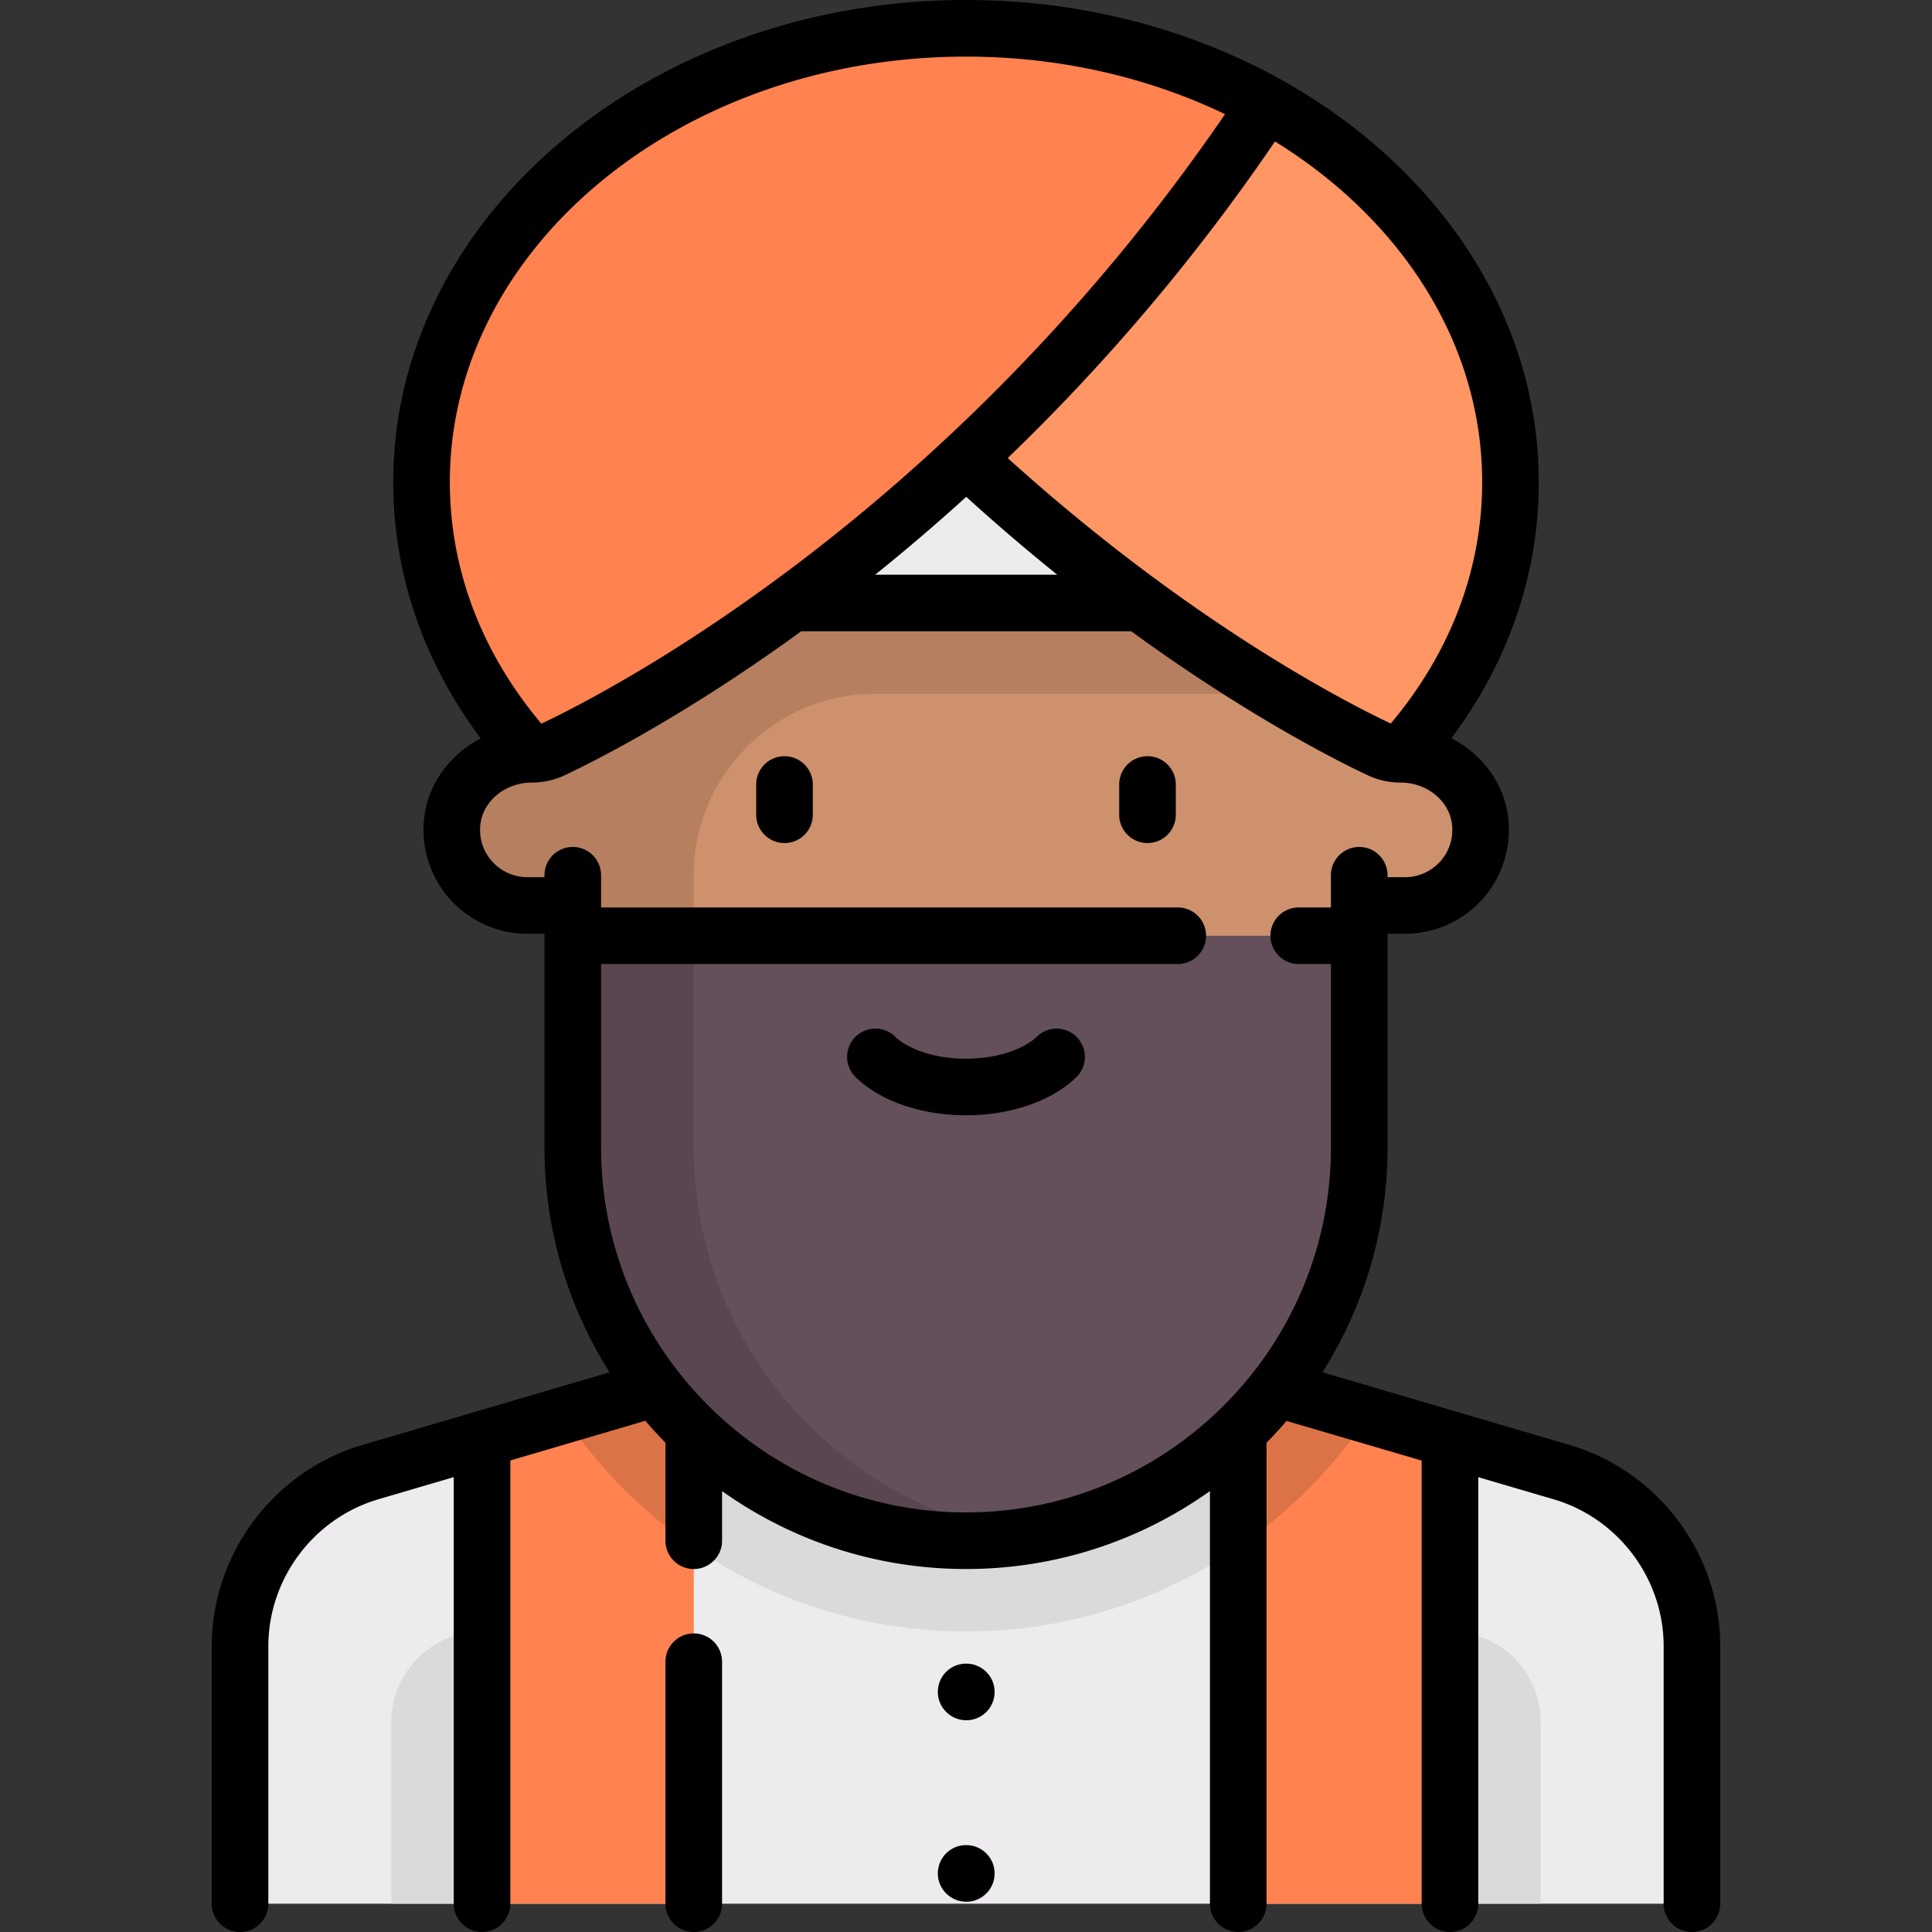 <svg xmlns="http://www.w3.org/2000/svg" xml:space="preserve" viewBox="0 0 512 512"><rect x="0" y="0" width="512" height="512" fill="#333333" stroke="none"/><path d="m413.861 390.135-101.748-29.926H199.887L98.139 390.135c-20.469 6.02-34.525 24.806-34.525 46.142v68.222h384.773v-68.222c0-21.336-14.057-40.122-34.526-46.142" style="fill:#edebed"/><path d="M256 432.354c44.478 0 83.711-22.777 106.726-57.259l-50.613-14.886H199.887l-50.613 14.886c23.015 34.482 62.248 57.259 106.726 57.259" style="fill:#dbd9dc"/><path d="M127.742 381.428v123.071h56.113V364.924zM384.258 381.428v123.071h-56.113V364.924z" style="fill:#ff8250"/><path d="M328.145 409.998v-45.074l34.581 10.171c-9.172 13.742-20.952 25.58-34.581 34.903" style="fill:#dc7346"/><path d="M151.79 111.71h208.42v48.1H151.79z" style="fill:#edebed"/><path d="M372.234 199.887H360.21v-40.081H151.791v40.081h-12.024c-11.068 0-20.04 8.972-20.04 20.04s8.972 20.04 20.04 20.04h12.024v24.048H360.21v-24.048h12.024c11.068 0 20.04-8.973 20.04-20.04 0-11.068-8.972-20.04-20.04-20.04" style="fill:#cd916e"/><path d="M360.209 159.806H151.791v40.081h-10.777c-10.483 0-20.035 7.542-21.08 17.973-1.201 11.996 8.186 22.108 19.936 22.108h11.92v24.048h32.064v-32.064c0-26.563 21.534-48.097 48.097-48.097h128.258z" style="fill:#b67f5f"/><path d="M360.085 199.887c-17.379-8.512-106.73-59.041-184.246-172.174C198.746 14.959 226.259 7.5 255.875 7.5c79.689 0 144.29 53.834 144.29 120.242 0 27.075-10.739 53.39-28.86 73.489 0 0-6.599.919-11.22-1.344" style="fill:#ff9664"/><path d="M151.791 199.887c17.379-8.512 106.73-59.041 184.246-172.174C313.129 14.959 285.617 7.5 256 7.5c-79.689 0-144.29 53.834-144.29 120.242 0 27.075 10.739 53.39 28.86 73.489 0 0 6.6.919 11.221-1.344" style="fill:#ff8250"/><path d="M127.742 432.354v72.145h-24.048v-48.097c0-13.281 10.767-24.048 24.048-24.048M384.258 432.354v72.145h24.048v-48.097c0-13.281-10.767-24.048-24.048-24.048" style="fill:#dbd9dc"/><path d="M183.855 409.998v-45.074l-34.581 10.171c9.172 13.742 20.952 25.58 34.581 34.903" style="fill:#dc7346"/><path d="M256 408.305c-57.553 0-104.21-46.656-104.21-104.209v-56.113h208.419v56.113c0 57.553-46.656 104.209-104.209 104.209" style="fill:#64505a"/><path d="M183.855 304.096v-56.113h-32.064v56.113c0 57.553 46.656 104.209 104.209 104.209 5.467 0 10.793-.547 16.032-1.359-49.921-7.729-88.177-50.763-88.177-102.85" style="fill:#5a4650"/><path d="M207.903 200.403a7.5 7.5 0 0 0-7.5 7.5v8.016a7.5 7.5 0 0 0 15 0v-8.016a7.5 7.5 0 0 0-7.5-7.5M304.097 200.403a7.5 7.5 0 0 0-7.5 7.5v8.016c0 4.142 3.357 7.5 7.5 7.5s7.5-3.358 7.5-7.5v-8.016a7.5 7.5 0 0 0-7.5-7.5M274.78 274.709c-2.737 2.701-9.299 5.855-18.78 5.855s-16.043-3.154-18.781-5.855a7.5 7.5 0 0 0-10.535 10.677c6.459 6.373 17.418 10.177 29.316 10.177s22.856-3.805 29.315-10.177a7.5 7.5 0 0 0-10.535-10.677"/><path d="m415.978 382.939-65.521-19.271c10.92-17.254 17.252-37.687 17.252-59.573v-56.629h4.629a27.6 27.6 0 0 0 20.426-9.067c5.21-5.758 7.751-13.518 6.973-21.288-.931-9.3-6.882-17.242-15.108-21.468 15.189-20.295 23.162-43.551 23.162-67.902C407.79 57.305 339.697 0 256 0S104.21 57.305 104.21 127.742c0 24.368 7.983 47.637 23.191 67.941-8.187 4.236-14.104 12.158-15.033 21.429-.779 7.771 1.763 15.53 6.973 21.289a27.6 27.6 0 0 0 20.426 9.067h4.524v56.629c0 21.886 6.332 42.319 17.252 59.573l-65.52 19.271c-23.498 6.912-39.909 28.845-39.909 53.337V504.5a7.5 7.5 0 0 0 15 0v-68.222c0-17.885 11.983-33.9 29.142-38.947l19.987-5.877v113.045a7.5 7.5 0 0 0 15 0V387.043l35.781-10.521a113 113 0 0 0 5.331 5.819v25.964a7.5 7.5 0 0 0 15 0v-13.152c18.258 13 40.575 20.652 64.645 20.652s46.387-7.653 64.645-20.652V504.5c0 4.142 3.357 7.5 7.5 7.5s7.5-3.358 7.5-7.5V382.342a112 112 0 0 0 5.3-5.782l35.813 10.506V504.5c0 4.142 3.357 7.5 7.5 7.5s7.5-3.358 7.5-7.5V391.466l19.987 5.864c17.158 5.047 29.142 21.062 29.142 38.947v68.222c0 4.142 3.357 7.5 7.5 7.5s7.5-3.358 7.5-7.5v-68.222c0-24.493-16.411-46.426-39.909-53.338M392.79 127.742c0 23.092-8.368 45.135-24.222 64.004-12.233-5.787-53.71-27.11-101.516-70.358a532 532 0 0 0 70.834-83.9c33.312 20.582 54.904 53.378 54.904 90.254m-136.725 3.922a526 526 0 0 0 24.124 20.643h-48.265a524 524 0 0 0 24.141-20.643M256 15c25.006 0 48.463 5.563 68.655 15.261-73.02 106.588-163.129 152.985-181.193 161.52-15.873-18.877-24.251-40.931-24.251-64.039C119.21 65.576 180.574 15 256 15m-96.709 289.096v-48.613h152.822c4.143 0 7.5-3.358 7.5-7.5s-3.357-7.5-7.5-7.5H159.291v-8.532a7.5 7.5 0 0 0-15 0v.516h-4.524a12.57 12.57 0 0 1-9.303-4.131c-2.407-2.66-3.533-6.115-3.171-9.729.63-6.292 6.612-11.221 13.618-11.22 3.067 0 6.016-.657 8.767-1.952 8.293-3.907 32.083-15.913 62.639-38.128h87.479c30.334 22.065 53.994 34.059 62.632 38.129a20.4 20.4 0 0 0 8.766 1.951c7.006 0 12.987 4.928 13.617 11.221.362 3.614-.764 7.069-3.17 9.729a12.57 12.57 0 0 1-9.303 4.131h-4.629v-.516c0-4.142-3.357-7.5-7.5-7.5s-7.5 3.358-7.5 7.5v8.532h-8.529c-4.143 0-7.5 3.358-7.5 7.5s3.357 7.5 7.5 7.5h8.529v48.613c0 53.326-43.384 96.709-96.709 96.709s-96.709-43.384-96.709-96.71"/><path d="M183.855 432.87a7.5 7.5 0 0 0-7.5 7.5v64.128a7.5 7.5 0 0 0 15 0V440.37a7.5 7.5 0 0 0-7.5-7.5M256.08 440.886H256c-4.142 0-7.46 3.358-7.46 7.5s3.398 7.5 7.54 7.5c4.143 0 7.5-3.358 7.5-7.5s-3.357-7.5-7.5-7.5M256.08 488.982H256c-4.142 0-7.46 3.358-7.46 7.5s3.398 7.5 7.54 7.5c4.143 0 7.5-3.358 7.5-7.5s-3.357-7.5-7.5-7.5"/></svg>